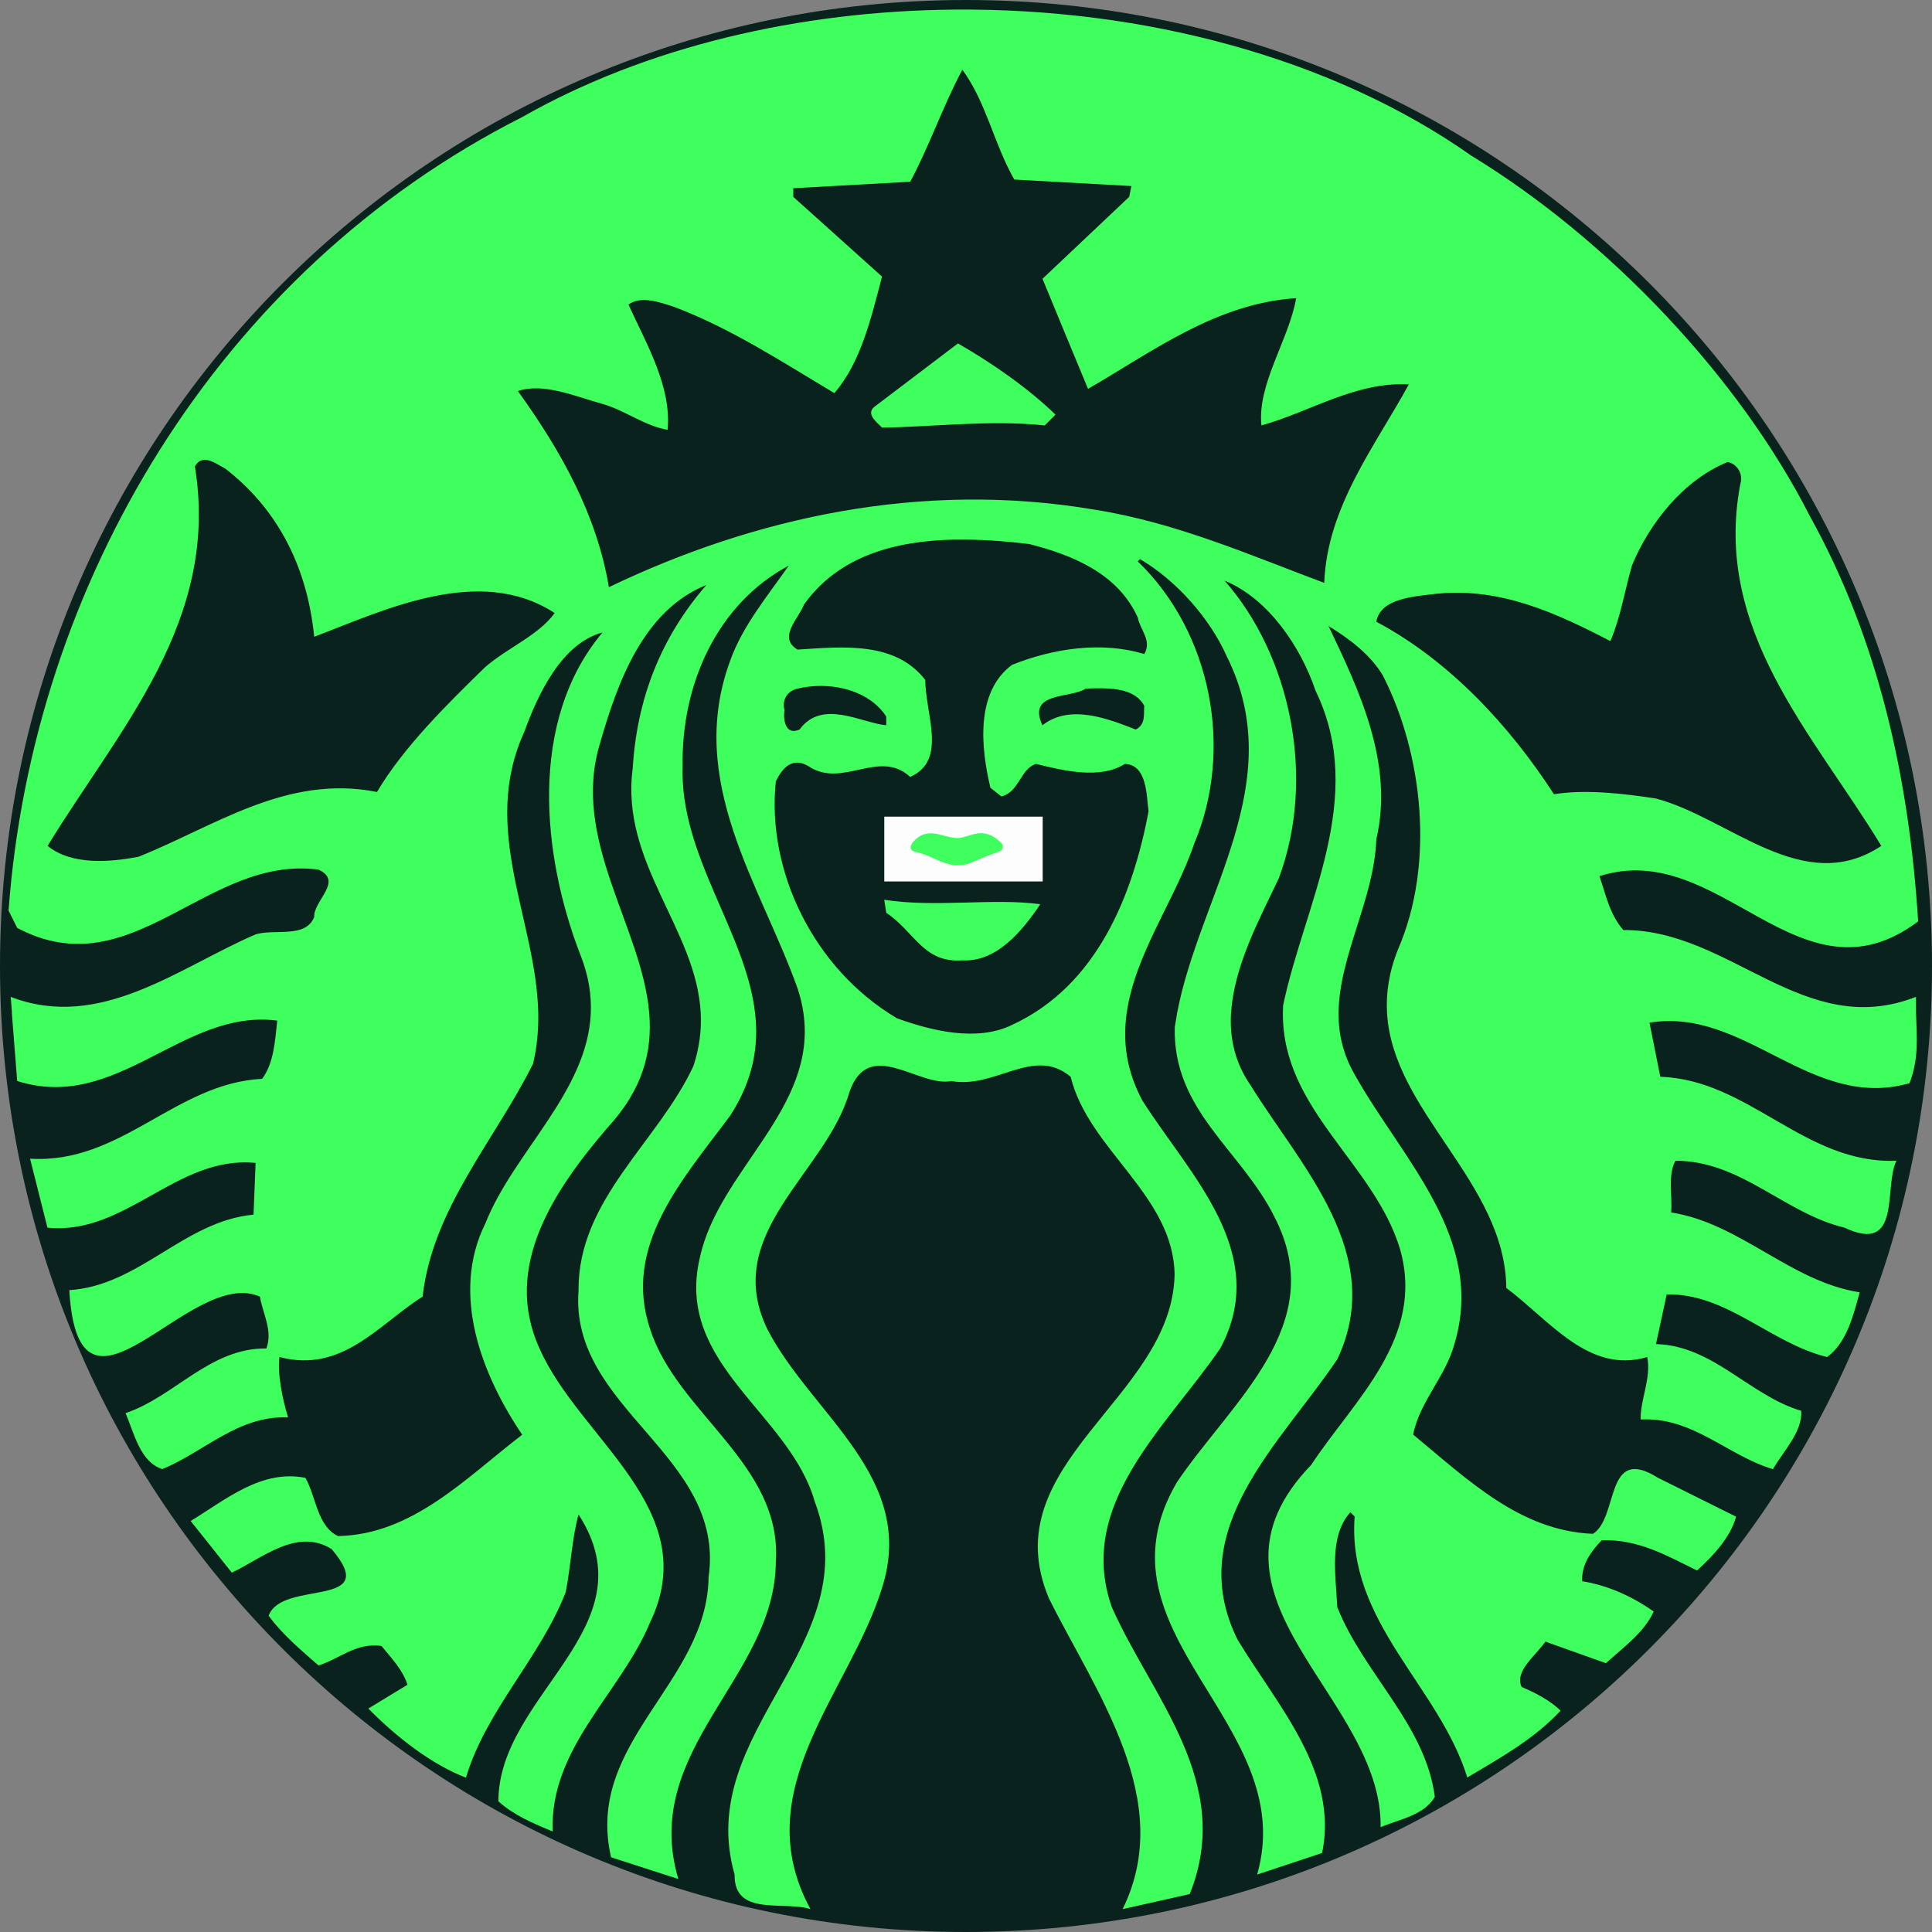 <svg width="30" height="30" viewBox="0 0 30 30" fill="none" xmlns="http://www.w3.org/2000/svg">
<rect x="0" y="0" width="30" height="30" fill="#808080" stroke="none"/>
<path d="M30 15C30 23.285 23.284 30 15 30C6.716 30 0 23.285 0 15C0 6.716 6.716 0 15 0C23.284 0 30 6.716 30 15Z" fill="#0A221D"/>
<path d="M14.875 5.333C15.403 5.636 15.963 6.025 16.389 6.438L16.222 6.606C15.38 6.517 14.494 6.628 13.697 6.64C13.608 6.551 13.428 6.417 13.595 6.304L14.875 5.333ZM29.752 15.731C29.763 16.109 29.799 16.434 29.651 16.82C28.114 17.255 27.104 15.636 25.613 15.88L25.781 16.72C27.161 16.765 28.023 18.081 29.448 18.024C29.246 18.427 29.539 19.487 28.642 19.063C27.71 18.841 27.037 18.024 26.016 18.024C25.893 18.249 25.971 18.561 25.949 18.827C27.026 18.995 27.8 19.9 28.877 20.067C28.776 20.436 28.675 20.848 28.372 21.072C27.496 20.86 26.812 20.078 25.88 20.1L25.714 20.871C26.6 20.893 27.172 21.673 27.969 21.907C27.991 22.232 27.698 22.523 27.53 22.813C26.823 22.602 26.284 21.998 25.477 22.042C25.466 21.739 25.646 21.396 25.578 21.072C24.671 21.34 24.063 20.502 23.39 19.999C23.371 18.353 21.63 17.273 21.538 15.731C21.52 15.424 21.567 15.096 21.708 14.743C22.28 13.426 22.1 11.716 21.473 10.489C21.282 10.166 20.944 9.911 20.629 9.721C21.09 10.692 21.651 11.84 21.371 13.034C21.339 13.957 20.792 14.842 20.785 15.731C20.783 16.048 20.851 16.365 21.035 16.685C21.764 17.993 23.077 19.23 22.584 20.87C22.448 21.374 22.044 21.764 21.943 22.276C22.796 22.98 23.604 23.772 24.736 23.817C25.14 23.561 24.916 22.423 25.746 22.948L26.958 23.551C26.87 23.874 26.598 24.163 26.352 24.386C25.892 24.163 25.444 23.896 24.87 23.918C24.701 24.096 24.555 24.297 24.568 24.553C24.972 24.619 25.342 24.788 25.679 25.023C25.523 25.358 25.218 25.569 24.937 25.826L23.997 25.491C23.84 25.715 23.514 25.95 23.628 26.195C23.84 26.285 24.076 26.407 24.232 26.564C23.817 27.01 23.291 27.298 22.784 27.601C22.348 26.183 20.912 25.188 21.035 23.548L20.968 23.482C20.63 23.86 20.743 24.464 20.765 24.954C21.169 25.981 22.133 26.775 22.28 27.901C22.111 28.191 21.73 28.249 21.438 28.372C21.472 26.341 18.376 24.8 20.361 22.746C21.024 21.74 22.133 20.78 21.74 19.396C21.336 18.059 19.909 17.23 19.921 15.731L19.924 15.614C20.249 14.051 21.236 12.388 20.428 10.725C20.203 10.056 19.7 9.296 19.016 9.017C20.036 10.179 20.441 12.074 19.857 13.638C19.563 14.26 19.158 15.001 19.117 15.732H19.115C19.093 16.113 19.171 16.493 19.419 16.853C20.194 18.104 21.539 19.477 20.765 21.107C19.89 22.412 18.364 23.74 19.216 25.459C19.834 26.486 20.788 27.511 20.53 28.773L19.521 29.108C20.194 26.753 16.895 25.37 18.276 23.015C19.129 21.753 20.654 20.57 19.79 18.896C19.274 17.859 18.208 17.245 18.242 15.949L18.278 15.731C18.626 13.893 20.03 12.153 19.048 10.189C18.79 9.609 18.274 9.017 17.702 8.682L17.667 8.717C18.812 9.822 19.161 11.64 18.543 13.101C18.255 13.959 17.623 14.813 17.495 15.732C17.434 16.165 17.485 16.614 17.737 17.087C18.466 18.236 19.745 19.454 18.947 20.939C18.106 22.166 16.704 23.36 17.264 24.955C17.881 26.351 19.17 27.68 18.474 29.411L17.432 29.645C18.262 27.958 17.018 26.285 16.289 24.822C15.402 22.724 18.194 21.719 18.239 19.8C18.228 18.562 16.905 17.859 16.625 16.72C16.052 16.239 15.459 16.911 14.774 16.787C14.269 16.888 13.492 16.094 13.191 16.954C12.831 18.215 11.194 19.142 11.914 20.637C12.598 21.966 14.246 22.937 13.696 24.657C13.203 26.263 11.575 27.792 12.585 29.645C12.17 29.511 11.396 29.767 11.407 29.108C10.768 26.864 13.493 25.558 12.651 23.315C12.26 21.942 10.474 21.183 10.867 19.531C11.158 18.172 12.692 17.221 12.476 15.732C12.459 15.607 12.428 15.479 12.384 15.346C11.812 13.739 10.644 12.131 11.34 10.255C11.531 9.72 11.913 9.262 12.248 8.783C11.137 9.375 10.577 10.625 10.6 11.897C10.552 13.281 11.579 14.466 11.725 15.732C11.783 16.242 11.698 16.766 11.34 17.321C10.611 18.304 9.658 19.341 10.095 20.637C10.511 21.943 12.148 22.735 12.047 24.253C12.036 26.049 9.938 27.168 10.533 29.177L9.489 28.84C9.074 27.055 10.981 26.141 11.003 24.49C11.273 22.59 8.838 21.885 8.984 20.034C8.973 18.627 10.218 17.736 10.768 16.553C10.862 16.265 10.894 15.993 10.881 15.732C10.814 14.423 9.629 13.4 9.825 11.929C9.891 10.847 10.262 9.898 10.969 9.084C9.993 9.474 9.59 10.591 9.321 11.528C8.853 13.032 9.969 14.385 10.081 15.732C10.131 16.327 9.985 16.918 9.422 17.523C8.614 18.471 7.794 19.666 8.378 20.94C8.996 22.345 10.937 23.439 10.095 25.191C9.636 26.296 8.536 27.133 8.581 28.439C8.289 28.316 7.987 28.193 7.739 27.971C7.739 26.308 10.117 25.269 8.984 23.517C8.884 23.863 8.862 24.333 8.784 24.723C8.39 25.739 7.549 26.553 7.235 27.603C6.708 27.401 6.158 26.977 5.72 26.53L6.327 26.161C6.259 25.937 6.08 25.748 5.923 25.558C5.529 25.503 5.271 25.76 4.946 25.861C4.666 25.615 4.395 25.391 4.172 25.09C4.373 24.52 5.946 24.991 5.149 24.053C4.611 23.719 4.071 24.197 3.6 24.42L2.961 23.618C3.511 23.283 4.059 22.813 4.743 22.948C4.912 23.25 4.923 23.694 5.248 23.852C6.404 23.829 7.223 22.959 8.109 22.278C7.491 21.364 6.988 20.102 7.537 18.997C7.976 17.889 9.122 16.956 9.174 15.731C9.185 15.452 9.142 15.159 9.019 14.844C8.414 13.292 8.2 11.195 9.356 9.821C8.727 9.989 8.357 10.768 8.143 11.36C7.448 12.875 8.327 14.279 8.358 15.731C8.362 15.992 8.34 16.254 8.277 16.518C7.682 17.712 6.718 18.76 6.562 20.134C5.877 20.568 5.315 21.328 4.34 21.072C4.305 21.328 4.384 21.719 4.473 22.009C3.7 21.977 3.172 22.544 2.521 22.812C2.174 22.701 2.084 22.255 1.95 21.943C2.712 21.687 3.262 20.927 4.137 20.939C4.239 20.658 4.08 20.401 4.036 20.134C2.947 19.653 1.221 22.51 1.076 20.033C2.164 19.966 2.859 18.961 3.937 18.861L3.969 18.058C2.746 17.936 1.959 19.186 0.737 19.063L0.467 17.992C1.881 18.08 2.724 16.819 4.07 16.752C4.249 16.517 4.271 16.171 4.305 15.848C2.836 15.658 1.827 17.278 0.267 16.786C0.267 16.786 0.213 16.111 0.184 15.731H0.186C0.176 15.582 0.166 15.479 0.166 15.479C1.557 16.016 2.779 15.022 3.969 14.509C4.271 14.418 4.743 14.575 4.879 14.24C4.867 13.983 5.338 13.683 4.946 13.504C3.206 13.269 2.051 15.357 0.267 14.408L0.133 14.139C0.504 9.095 3.364 4.218 8.109 1.818C10.03 0.725 12.418 0.168 14.826 0.149C17.732 0.125 20.668 0.883 22.852 2.421C24.973 3.716 27.002 5.849 28.103 8.014C29.156 9.912 29.641 12.041 29.785 14.307C27.945 15.691 26.71 13.004 24.836 13.605C24.937 13.896 24.993 14.197 25.207 14.442C26.868 14.431 28.012 16.161 29.751 15.479L29.752 15.731ZM8.613 9.519C7.446 8.759 5.966 9.474 4.879 9.888C4.778 8.872 4.363 7.946 3.498 7.276C3.414 7.235 3.298 7.147 3.194 7.141C3.131 7.137 3.072 7.162 3.026 7.242C3.418 9.641 1.85 11.315 0.739 13.135C1.109 13.436 1.703 13.391 2.152 13.303C3.33 12.834 4.452 12.018 5.854 12.298C6.269 11.595 6.965 10.914 7.537 10.356C7.886 10.055 8.365 9.864 8.613 9.519ZM12.181 11.025C12.159 11.17 12.192 11.428 12.416 11.328C12.764 10.848 13.381 11.228 13.762 11.262V11.127C13.553 10.8 13.123 10.636 12.686 10.652C12.585 10.655 12.483 10.67 12.384 10.693C12.238 10.725 12.136 10.858 12.181 11.025ZM17.667 9.588C17.354 8.895 16.636 8.615 15.984 8.448C15.665 8.409 15.333 8.382 15.004 8.379C14.943 8.379 14.881 8.378 14.82 8.379C13.9 8.398 13.022 8.633 12.485 9.386C12.408 9.598 12.069 9.897 12.383 10.087C13.09 10.042 13.897 9.954 14.368 10.558C14.368 11.094 14.716 11.807 14.133 12.064C13.65 11.619 13.078 12.254 12.552 11.896C12.305 11.751 12.148 11.921 12.047 12.133C11.901 13.517 12.629 15.044 13.93 15.813C14.458 16.003 15.167 16.183 15.717 15.914C17.041 15.301 17.589 13.896 17.835 12.601C17.802 12.354 17.814 11.874 17.467 11.862C17.074 12.109 16.502 11.963 16.086 11.862C15.84 11.941 15.829 12.299 15.549 12.367L15.379 12.232C15.232 11.619 15.142 10.748 15.715 10.324C16.355 10.067 17.107 9.955 17.769 10.156C17.892 9.944 17.701 9.777 17.667 9.588ZM16.991 10.688C16.947 10.689 16.904 10.691 16.86 10.693C16.625 10.849 15.94 10.737 16.187 11.262C16.614 10.926 17.208 11.161 17.635 11.328C17.792 11.25 17.758 11.094 17.768 10.959C17.632 10.706 17.305 10.682 16.991 10.688ZM21.876 5.969C21.046 5.925 20.35 6.394 19.587 6.606C19.521 5.96 20.014 5.278 20.127 4.63C18.893 4.709 17.916 5.447 16.895 6.038C16.659 5.47 16.422 4.899 16.188 4.329L17.534 3.057L17.568 2.889L15.75 2.788C15.437 2.242 15.313 1.584 14.943 1.082C14.64 1.651 14.437 2.254 14.134 2.822L12.318 2.923V3.057L13.696 4.295C13.528 4.931 13.371 5.623 12.956 6.104C12.149 5.623 11.352 5.099 10.467 4.765C10.254 4.696 9.95 4.585 9.759 4.73C10.039 5.344 10.431 6.005 10.366 6.675C9.995 6.607 9.704 6.371 9.356 6.272C8.94 6.159 8.446 5.938 8.042 6.072C8.715 7.009 9.265 7.99 9.455 9.118C11.688 8.045 14.293 7.455 16.997 7.914C18.264 8.114 19.43 8.628 20.563 9.051C20.607 7.869 21.359 6.918 21.876 5.969ZM25.712 12.399C26.855 12.7 28.002 13.939 29.213 13.135C28.158 11.394 26.589 9.787 27.025 7.51C27.071 7.355 26.97 7.197 26.825 7.175C26.141 7.453 25.611 8.124 25.34 8.783C25.229 9.173 25.163 9.587 25.006 9.955C24.187 9.53 23.312 9.119 22.314 9.219C21.954 9.263 21.438 9.287 21.371 9.654C22.504 10.257 23.436 11.262 24.13 12.333C24.614 12.254 25.207 12.321 25.712 12.399ZM13.73 13.972L13.762 14.174C14.201 14.465 14.336 14.957 14.943 14.912C15.481 14.944 15.884 14.442 16.153 14.041C15.424 13.941 14.538 14.096 13.73 13.972ZM14.336 13.069C14.358 13.158 14.281 13.292 14.403 13.337C14.762 13.26 15.412 13.527 15.613 13.103C15.473 12.947 15.244 12.876 15.005 12.876C14.765 12.876 14.516 12.946 14.336 13.069Z" fill="#3EFF5E"/>
<path opacity="0.99" d="M13.731 12.681H16.191V13.687H13.731V12.681Z" fill="white"/>
<path d="M14.185 13.219C14.503 13.294 14.582 13.406 14.833 13.437C15.1 13.433 15.062 13.379 15.527 13.219C15.558 13.208 15.6 13.141 15.548 13.089C15.259 12.804 15.059 13.008 14.877 13.013C14.637 13.016 14.411 12.808 14.176 13.078C14.136 13.133 14.116 13.187 14.185 13.219Z" fill="#3EFF5E"/>
</svg>
